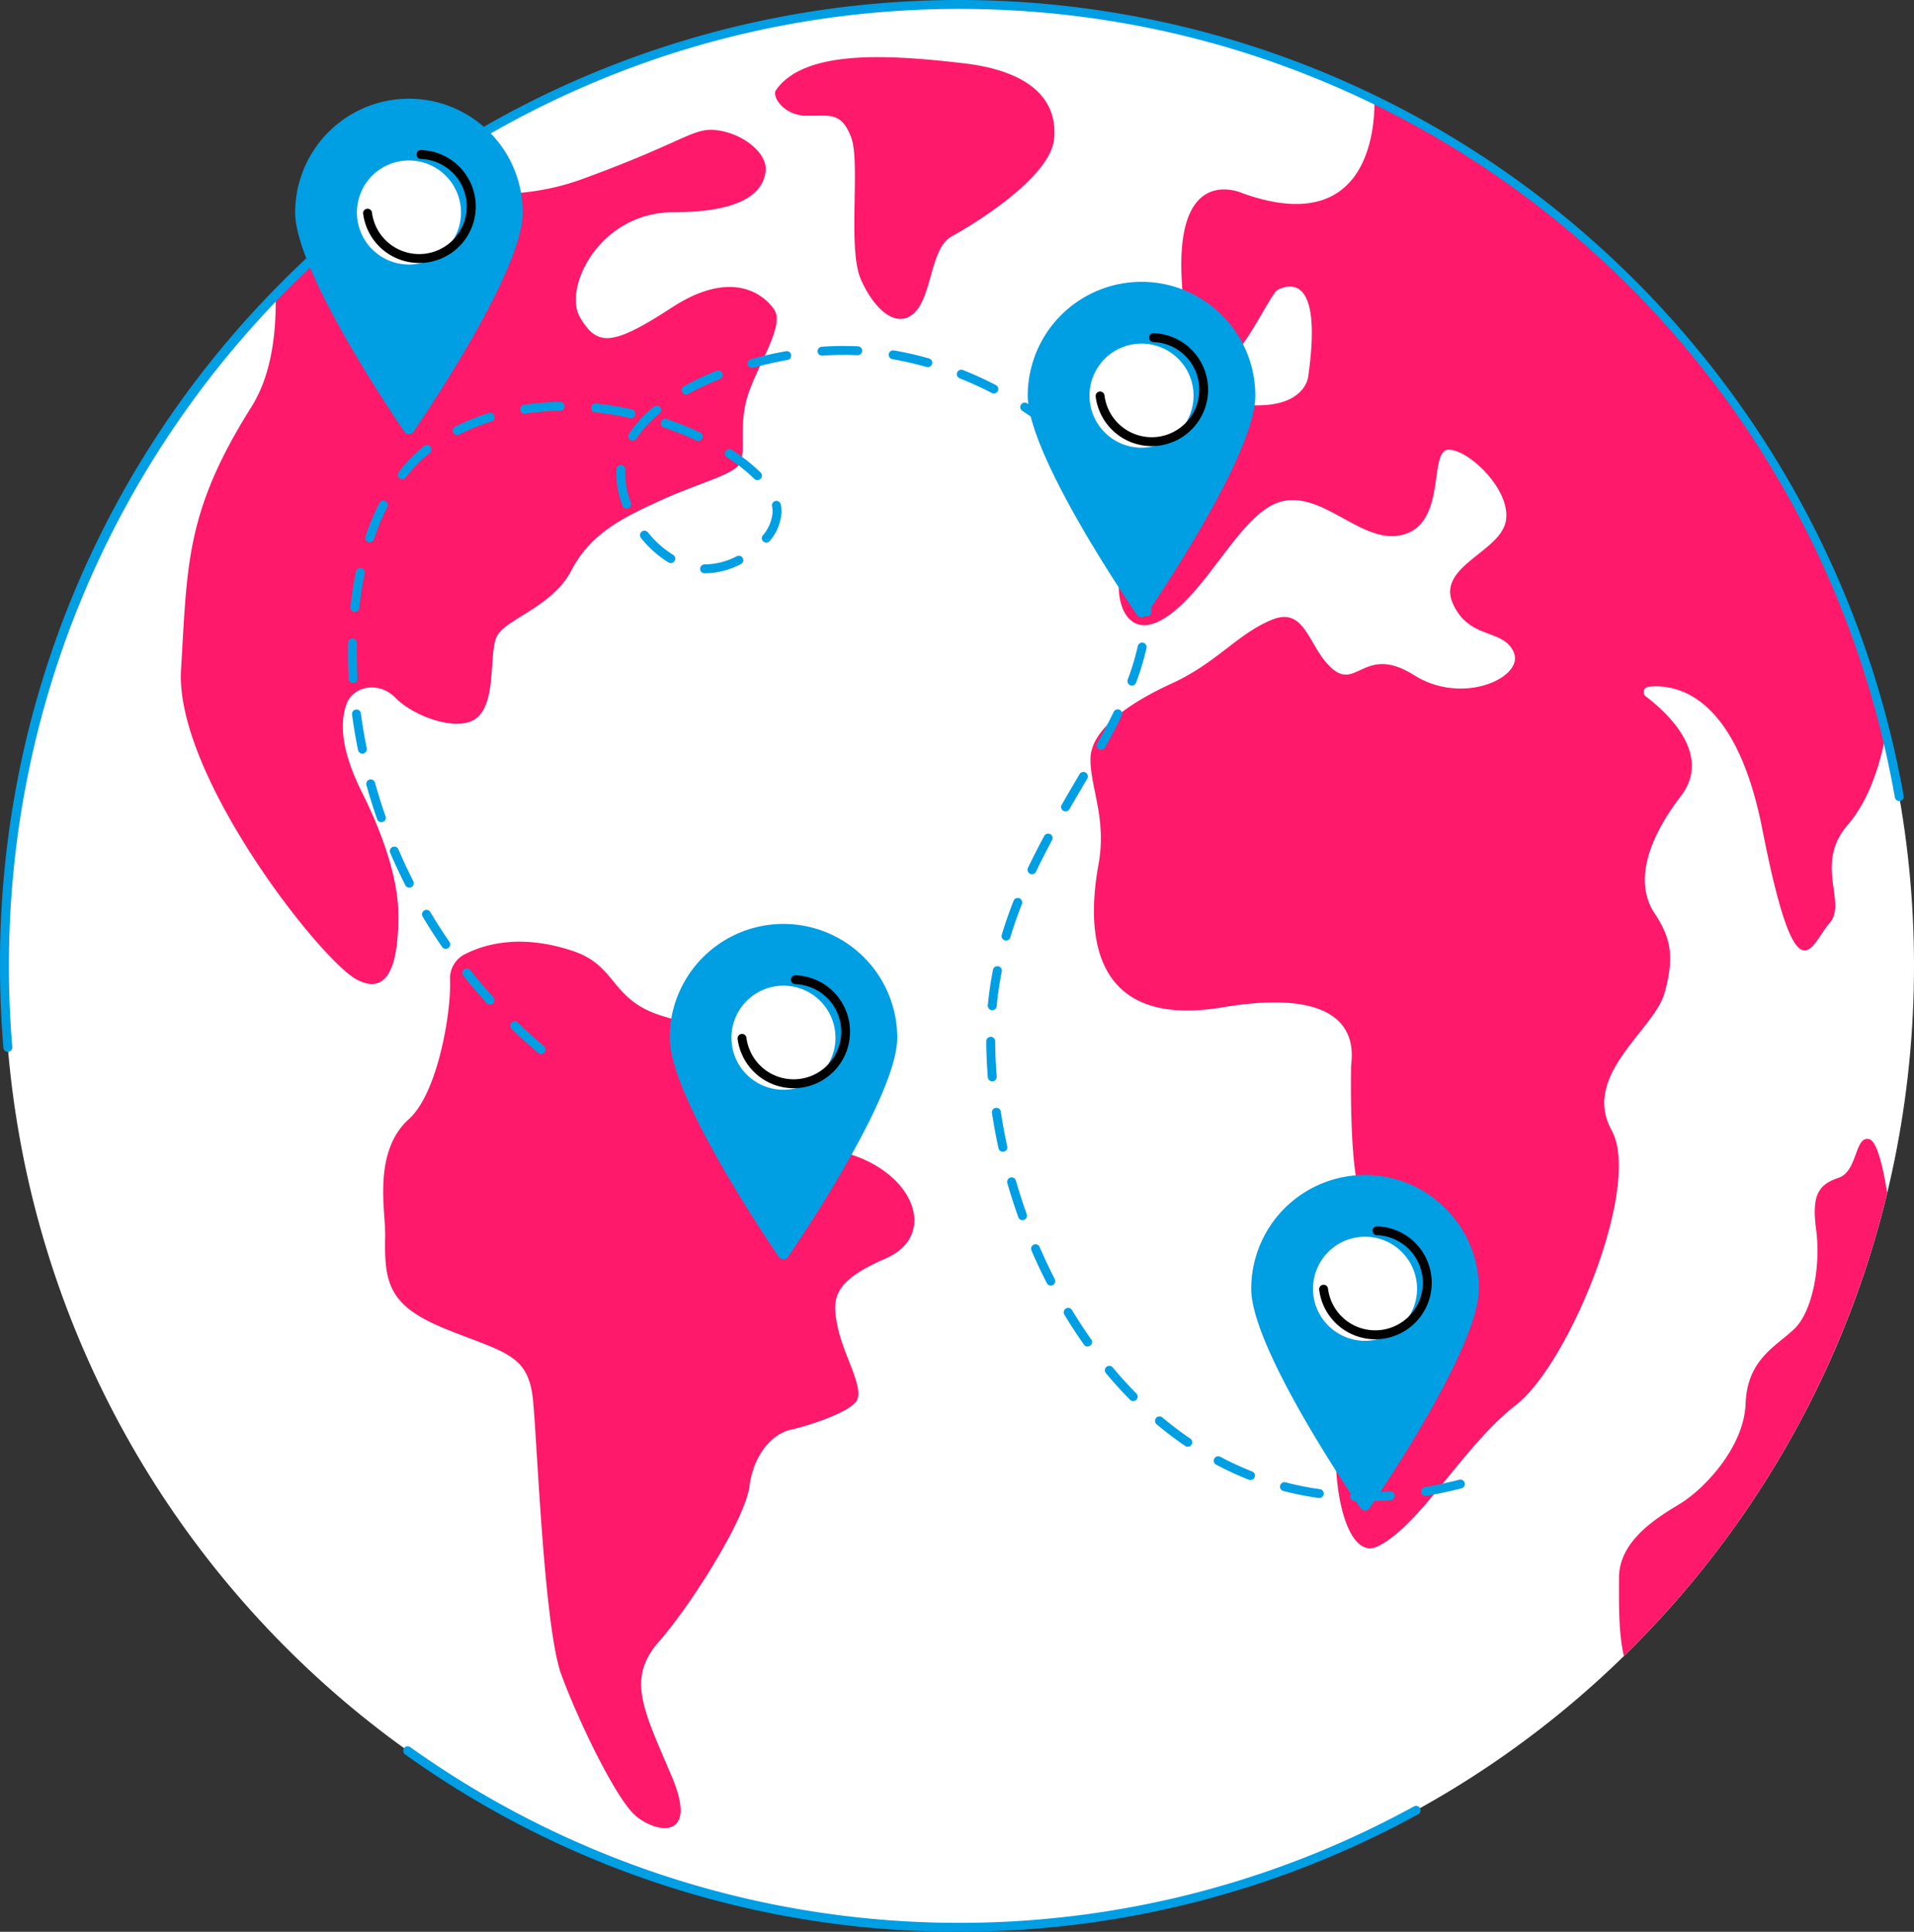 <svg id="Raggruppa_2300" data-name="Raggruppa 2300" xmlns="http://www.w3.org/2000/svg" xmlns:xlink="http://www.w3.org/1999/xlink" width="523.47" height="528.224" viewBox="0 0 523.47 528.224">
  <rect x="0" y="0" width="523.47" height="528.224" fill="#333333" stroke="none"/>
  <defs>
    <clipPath id="clip-path">
      <rect id="Rettangolo_375" data-name="Rettangolo 375" width="523.47" height="528.224" fill="none"/>
    </clipPath>
  </defs>
  <g id="Raggruppa_2298" data-name="Raggruppa 2298" clip-path="url(#clip-path)">
    <path id="Tracciato_4321" data-name="Tracciato 4321" d="M523.753,264.394c0,145.192-116.91,262.895-261.127,262.895S1.5,409.586,1.5,264.394,118.41,1.5,262.626,1.5,523.753,119.2,523.753,264.394" transform="translate(-0.283 -0.283)" fill="#fff"/>
    <path id="Tracciato_4322" data-name="Tracciato 4322" d="M261.347,28.358c-1.074,1.585,2.114,6.918,8.457,6.918s9.514-1.064,12.157,5.854-1.057,30.333,2.644,38.847,10.043,13.836,14.8,9.047,4.229-17.561,10.043-20.754S336.406,52.3,337.464,41.662s-6.343-18.626-24.844-20.754-43.343-4.257-51.272,7.45" transform="translate(-49.184 -3.623)" fill="#fe196a"/>
    <path id="Tracciato_4323" data-name="Tracciato 4323" d="M151.679,320.563a7.407,7.407,0,0,0-4.283,6.9c.419,8.926-3.338,31.167-11.226,38.27-10.047,9.047-6.345,25.349-6.5,31.93-.317,13.366,1.116,19.311,17.072,25.7s22.2,6.748,23.386,19.52,3.022,62.11,7.75,74.882,14.775,33.526,20.093,38.316,17.73,7.45,10.047-10.643-12.411-26.609-3.546-36.719,23.639-33.526,24.822-42.573,6.5-14.369,11.228-15.433,14.775-4.257,17.73-7.45-2.955-12.24-4.728-20.222-1.773-12.771,13-19.158,7.682-24.48-12.411-29.269-32.5-14.9-30.14-25.012-13.593-9.047-23.049-13.836-9.172-12.311-19.7-15.9c-14.224-4.846-24.209-1.984-29.551.7" transform="translate(-24.321 -59.751)" fill="#fe196a"/>
    <path id="Tracciato_4324" data-name="Tracciato 4324" d="M521.668,255.993c-4.454-6.727-3.9-17.378,7.238-31.951,8.746-11.448-3.8-22.9-9.592-27.281a1.468,1.468,0,0,1,.738-2.628c7.173-.818,23.807,1.609,31.125,38.878,9.465,48.206,13.362,31.39,18.373,25.784s-4.364-16.073,5.011-26.906c5.91-6.827,8.91-16.787,10.434-24.909A263.078,263.078,0,0,0,445.124,33.665c.1,8.393-1.909,37.635-35.926,25.576,0,0-21.157-10.091-16.146,30.829s22.271-2.8,25.612-4.484,12.25-3.924,8.352,23.542c0,0-.557,9.53-17.817,7.849s-20.6,6.726-20.6,11.211,1.67,16.255-7.794,24.664-6.682,30.269,6.124,22.982,21.715-30.27,33.407-32.512,22.271,12.893,33.407,8.968,6.125-22.982,11.692-22.982,17.261,11.211,15.589,19.619-18.93,12.331-14.476,22.422,13.92,6.726,16.7,13.453-13.92,14.574-27.283,6.166-15.589,3.924-22.27-1.683-7.238-17.376-16.7-13.452-15.034,11.771-27.282,17.377S367.44,206.1,367.44,213.952s4.454,16.256,2.227,28.588-6.125,45.965,33.964,39.239,35.077,14.013,35.077,16.255-.557,31.391,3.342,36.436,12.8,19.619,0,38.677-7.8,61.661,3.9,56.055,23.385-27.466,37.861-38.677,34.521-59.978,26.169-75.113,11.693-27.467,14.477-37.558,1.67-15.134-2.784-21.86" transform="translate(-69.205 -6.341)" fill="#fe196a"/>
    <path id="Tracciato_4325" data-name="Tracciato 4325" d="M86.85,88.144c.235,9.338-.61,21.817-6.6,31.34C62.157,148.221,62.741,162.59,60.99,191.326s38.065,79.394,47.984,84.716,11.45-7.337,11.45-17.447-4.238-22.239-10.073-33.946-5.834-19.159-4.084-23.948,8.753-6.385,13.421-1.6,15.888,9.038,21.28,6.045c6.626-3.678,4.047-18.082,6.381-22.871s15.171-7.983,20.422-18.093,14-14.369,24.508-19.158,19.839-6.918,21.589-10.11-.583-10.644,2.334-19.158,9.919-18.626,7-22.883S211.535,81.7,195.2,92.344,174.774,102.987,170.106,95s5.251-28.737,25.674-28.737,24.507-6.385,25.091-11.175-5.835-10.112-12.837-11.176-8.169,2.661-37.344,13.3c-19.472,7.1-37.564,3.119-46.807,1.224a283.658,283.658,0,0,0-37.033,29.7" transform="translate(-11.477 -8.239)" fill="#fe196a"/>
    <path id="Tracciato_4326" data-name="Tracciato 4326" d="M613.908,383.738c-3.945-.882-3.068,8.826-8.328,10.591s-7.452,4.414-6.137,14.123-.877,22.506-6.137,27.362-12.712,8.385-13.15,20.3-11.4,23.39-17.972,27.362-16.657,10.151-16.657,20.3c0,6.536-.172,14.891,1.338,21.316A262.984,262.984,0,0,0,618.87,398.465c-1.028-6.515-2.708-14.223-4.963-14.728" transform="translate(-102.745 -72.264)" fill="#fe196a"/>
    <path id="Tracciato_4327" data-name="Tracciato 4327" d="M287.934,639.029a259.42,259.42,0,0,1-151.555-48.5,1.217,1.217,0,0,1,1.415-1.981,258.672,258.672,0,0,0,274.509,16.2,1.217,1.217,0,1,1,1.173,2.134,261.282,261.282,0,0,1-125.541,32.147" transform="translate(-25.59 -110.806)" fill="#009ee3"/>
    <path id="Tracciato_4328" data-name="Tracciato 4328" d="M2.142,287.623A1.217,1.217,0,0,1,.93,286.507c-.617-7.4-.93-14.934-.93-22.4A263.281,263.281,0,0,1,76.836,77.359a261.069,261.069,0,0,1,354.9-14.932,264.841,264.841,0,0,1,88.9,155.192,1.218,1.218,0,1,1-2.4.423C496.2,93.111,388.581,2.435,262.344,2.435,119.03,2.435,2.435,119.822,2.435,264.111c0,7.394.31,14.861.921,22.192a1.217,1.217,0,0,1-1.112,1.315c-.035,0-.068,0-.1,0" fill="#009ee3"/>
    <path id="Tracciato_4329" data-name="Tracciato 4329" d="M161.7,64.371c0,15.128-24.111,51.485-29.888,59.978a1.49,1.49,0,0,1-2.467,0c-4.137-6.083-17.67-26.445-25.023-43.073-2.918-6.6-4.863-12.606-4.863-16.9a31.12,31.12,0,0,1,62.24,0" transform="translate(-18.733 -6.263)" fill="#009ee3"/>
    <path id="Tracciato_4330" data-name="Tracciato 4330" d="M148.732,68.29A14.23,14.23,0,1,1,134.5,54.06a14.23,14.23,0,0,1,14.23,14.23" transform="translate(-22.653 -10.182)" fill="#fff"/>
    <path id="Tracciato_4331" data-name="Tracciato 4331" d="M137.667,81.424a15.435,15.435,0,0,1-15.309-13.511,1.218,1.218,0,0,1,2.416-.3,13.011,13.011,0,1,0,13.353-14.632,1.216,1.216,0,0,1-1.176-1.257,1.2,1.2,0,0,1,1.257-1.176,15.444,15.444,0,0,1-.541,30.88" transform="translate(-23.044 -9.519)"/>
    <path id="Tracciato_4332" data-name="Tracciato 4332" d="M408.545,126.062c0,15.128-24.111,51.485-29.888,59.978a1.49,1.49,0,0,1-2.467,0c-4.138-6.084-17.67-26.445-25.023-43.074-2.918-6.6-4.863-12.606-4.863-16.9a31.12,31.12,0,0,1,62.24,0" transform="translate(-65.224 -17.882)" fill="#009ee3"/>
    <path id="Tracciato_4333" data-name="Tracciato 4333" d="M395.574,129.981a14.23,14.23,0,1,1-14.23-14.23,14.23,14.23,0,0,1,14.23,14.23" transform="translate(-69.144 -21.801)" fill="#fff"/>
    <path id="Tracciato_4334" data-name="Tracciato 4334" d="M384.5,143.125a15.456,15.456,0,0,1-15.3-13.519,1.218,1.218,0,1,1,2.416-.3,13.011,13.011,0,1,0,13.353-14.633,1.217,1.217,0,0,1,.08-2.433A15.448,15.448,0,0,1,386.457,143a15.837,15.837,0,0,1-1.962.123" transform="translate(-69.535 -21.139)"/>
    <path id="Tracciato_4335" data-name="Tracciato 4335" d="M287.89,342.382c0,15.128-24.11,51.485-29.888,59.978a1.49,1.49,0,0,1-2.467,0c-4.137-6.083-17.67-26.445-25.023-43.073-2.918-6.6-4.863-12.606-4.863-16.9a31.12,31.12,0,0,1,62.24,0" transform="translate(-42.5 -58.624)" fill="#009ee3"/>
    <path id="Tracciato_4336" data-name="Tracciato 4336" d="M274.92,346.3a14.23,14.23,0,1,1-14.23-14.23,14.23,14.23,0,0,1,14.23,14.23" transform="translate(-46.419 -62.543)" fill="#fff"/>
    <path id="Tracciato_4337" data-name="Tracciato 4337" d="M263.841,359.444a15.456,15.456,0,0,1-15.3-13.519,1.218,1.218,0,0,1,2.416-.3,13.012,13.012,0,1,0,13.353-14.633,1.216,1.216,0,0,1-1.176-1.256,1.2,1.2,0,0,1,1.257-1.177A15.448,15.448,0,0,1,265.8,359.32a15.831,15.831,0,0,1-1.962.123" transform="translate(-46.81 -61.881)"/>
    <path id="Tracciato_4338" data-name="Tracciato 4338" d="M483.856,426.958c0,15.128-24.111,51.485-29.888,59.978a1.49,1.49,0,0,1-2.467,0c-4.138-6.083-17.67-26.445-25.023-43.073-2.917-6.6-4.863-12.606-4.863-16.9a31.12,31.12,0,1,1,62.24,0" transform="translate(-79.409 -74.554)" fill="#009ee3"/>
    <path id="Tracciato_4339" data-name="Tracciato 4339" d="M470.885,430.878a14.23,14.23,0,1,1-14.23-14.23,14.23,14.23,0,0,1,14.23,14.23" transform="translate(-83.328 -78.473)" fill="#fff"/>
    <path id="Tracciato_4340" data-name="Tracciato 4340" d="M459.806,444.021A15.452,15.452,0,0,1,444.512,430.5a1.217,1.217,0,1,1,2.415-.3,13.01,13.01,0,1,0,13.353-14.633,1.217,1.217,0,1,1,.081-2.433,15.448,15.448,0,0,1,1.407,30.766,15.838,15.838,0,0,1-1.963.123" transform="translate(-83.719 -77.81)"/>
    <path id="Tracciato_4341" data-name="Tracciato 4341" d="M395.242,432.426q-1.333,0-2.687-.039a1.217,1.217,0,1,1,.069-2.433,94.112,94.112,0,0,0,9.609-.222,1.2,1.2,0,0,1,1.3,1.126,1.217,1.217,0,0,1-1.125,1.3c-2.4.176-4.815.265-7.17.265m-12.353-.847a1.33,1.33,0,0,1-.17-.011,85.318,85.318,0,0,1-9.687-1.931,1.218,1.218,0,0,1,.615-2.356,82.658,82.658,0,0,0,9.409,1.876,1.217,1.217,0,0,1-.167,2.423m29.1-.589a1.218,1.218,0,0,1-.2-2.419c3.1-.521,6.272-1.2,9.423-2.008a1.218,1.218,0,0,1,.606,2.359c-3.218.827-6.457,1.518-9.625,2.051a1.245,1.245,0,0,1-.2.017m-47.9-4.327a1.206,1.206,0,0,1-.444-.084,86.3,86.3,0,0,1-8.961-4.132,1.217,1.217,0,1,1,1.144-2.149,83.74,83.74,0,0,0,8.707,4.014,1.218,1.218,0,0,1-.446,2.351m-17.16-9.109a1.21,1.21,0,0,1-.684-.211c-2.675-1.822-5.318-3.825-7.855-5.953a1.218,1.218,0,0,1,1.566-1.865c2.475,2.076,5.052,4.03,7.66,5.806a1.218,1.218,0,0,1-.687,2.224m-14.913-12.481a1.214,1.214,0,0,1-.866-.361c-2.267-2.291-4.492-4.745-6.613-7.29a1.217,1.217,0,0,1,1.871-1.558c2.077,2.493,4.255,4.893,6.473,7.136a1.217,1.217,0,0,1-.865,2.074m-12.474-14.935a1.219,1.219,0,0,1-1-.514c-1.864-2.634-3.674-5.4-5.379-8.227a1.218,1.218,0,0,1,2.084-1.259c1.674,2.775,3.452,5.493,5.282,8.078a1.218,1.218,0,0,1-.993,1.921m-10.069-16.664a1.216,1.216,0,0,1-1.084-.661c-1.475-2.876-2.885-5.865-4.188-8.883a1.218,1.218,0,1,1,2.235-.966c1.282,2.969,2.669,5.91,4.119,8.737a1.216,1.216,0,0,1-.528,1.639,1.2,1.2,0,0,1-.554.134M301.74,355.6a1.219,1.219,0,0,1-1.146-.808c-1.1-3.068-2.111-6.212-3.012-9.345a1.217,1.217,0,0,1,2.34-.672c.886,3.083,1.884,6.177,2.964,9.2a1.217,1.217,0,0,1-1.146,1.627m-5.381-18.714a1.216,1.216,0,0,1-1.187-.956c-.7-3.206-1.305-6.455-1.789-9.659a1.217,1.217,0,1,1,2.407-.363c.476,3.15,1.068,6.346,1.76,9.5a1.216,1.216,0,0,1-.929,1.45,1.159,1.159,0,0,1-.262.028m-2.9-19.254a1.218,1.218,0,0,1-1.213-1.12c-.266-3.3-.409-6.605-.426-9.823a1.218,1.218,0,0,1,1.211-1.224h.006a1.217,1.217,0,0,1,1.217,1.212c.016,3.157.157,6.4.418,9.64a1.217,1.217,0,0,1-1.115,1.311c-.033,0-.067,0-.1,0m-123.382-7.463a1.21,1.21,0,0,1-.785-.287c-2.5-2.111-4.945-4.325-7.283-6.583a1.217,1.217,0,1,1,1.691-1.752c2.3,2.221,4.71,4.4,7.164,6.475a1.218,1.218,0,0,1-.787,2.147M293.46,298.182a1.112,1.112,0,0,1-.116-.006,1.216,1.216,0,0,1-1.1-1.326,96.8,96.8,0,0,1,1.425-9.746,1.218,1.218,0,0,1,2.389.474,94.8,94.8,0,0,0-1.39,9.5,1.217,1.217,0,0,1-1.21,1.1m-137.379-1.531a1.215,1.215,0,0,1-.9-.4c-2.194-2.417-4.331-4.935-6.353-7.487a1.217,1.217,0,1,1,1.907-1.512c1.989,2.509,4.091,4.986,6.248,7.363a1.218,1.218,0,0,1-.9,2.036M143.99,281.4a1.217,1.217,0,0,1-1-.526c-1.852-2.687-3.636-5.467-5.3-8.265a1.218,1.218,0,1,1,2.092-1.246c1.638,2.751,3.392,5.487,5.213,8.128a1.217,1.217,0,0,1-1,1.909m153.234-2.281a1.216,1.216,0,0,1-1.166-1.567c.915-3.042,2-6.167,3.236-9.288a1.217,1.217,0,1,1,2.265.894c-1.208,3.058-2.274,6.117-3.169,9.094a1.218,1.218,0,0,1-1.166.867M134.031,264.675a1.216,1.216,0,0,1-1.085-.666c-1.478-2.9-2.877-5.9-4.159-8.895a1.218,1.218,0,0,1,2.239-.957c1.26,2.947,2.635,5.89,4.089,8.749a1.216,1.216,0,0,1-.532,1.636,1.2,1.2,0,0,1-.552.133m170.293-3.668a1.218,1.218,0,0,1-1.1-1.742c1.323-2.776,2.778-5.633,4.449-8.731a1.217,1.217,0,1,1,2.143,1.156c-1.65,3.062-3.088,5.883-4.393,8.624a1.216,1.216,0,0,1-1.1.693M126.379,246.776a1.219,1.219,0,0,1-1.149-.815c-1.082-3.084-2.07-6.238-2.937-9.371a1.218,1.218,0,0,1,2.347-.65c.852,3.082,1.824,6.182,2.888,9.216a1.218,1.218,0,0,1-1.148,1.62m187.126-2.945a1.216,1.216,0,0,1-1.053-1.825q1.779-3.084,3.554-6.1l1.357-2.32a1.218,1.218,0,0,1,2.1,1.229l-1.359,2.321q-1.764,3.013-3.547,6.087a1.217,1.217,0,0,1-1.056.61M121.19,228.016a1.218,1.218,0,0,1-1.192-.974c-.657-3.217-1.205-6.477-1.628-9.69a1.218,1.218,0,1,1,2.415-.317c.416,3.156.953,6.358,1.6,9.52a1.219,1.219,0,0,1-1.194,1.461m202.067-1.05a1.218,1.218,0,0,1-1.063-1.809c1.758-3.166,3.227-5.969,4.49-8.568a1.218,1.218,0,0,1,2.19,1.066c-1.282,2.638-2.771,5.479-4.551,8.685a1.219,1.219,0,0,1-1.066.627m8.393-17.557a1.219,1.219,0,0,1-1.14-1.645,68.066,68.066,0,0,0,2.756-9.147,1.217,1.217,0,1,1,2.377.529,70.435,70.435,0,0,1-2.852,9.473,1.216,1.216,0,0,1-1.14.791m-212.99-.693a1.218,1.218,0,0,1-1.214-1.148c-.136-2.386-.2-4.79-.205-7.147q0-1.351.03-2.687a1.2,1.2,0,0,1,1.245-1.19,1.218,1.218,0,0,1,1.19,1.244q-.029,1.31-.03,2.633c0,2.309.068,4.667.2,7.009a1.218,1.218,0,0,1-1.146,1.285l-.071,0m217.073-18.238h-.05a1.219,1.219,0,0,1-1.167-1.266q.039-.974.039-1.956a48.868,48.868,0,0,0-.585-7.513,1.217,1.217,0,1,1,2.406-.376,51.2,51.2,0,0,1,.614,7.889q0,1.031-.041,2.054a1.216,1.216,0,0,1-1.216,1.168m-216.611-1.217a1.259,1.259,0,0,1-.135-.007,1.217,1.217,0,0,1-1.077-1.343c.365-3.331.885-6.606,1.545-9.735a1.218,1.218,0,0,1,2.383.5c-.644,3.05-1.151,6.247-1.507,9.5a1.217,1.217,0,0,1-1.209,1.084m95.808-10.541h-.193a1.218,1.218,0,0,1,.015-2.435h.178a19.325,19.325,0,0,0,8.63-2.222,1.218,1.218,0,1,1,1.1,2.172,21.751,21.751,0,0,1-9.732,2.485m-9.384-2.795a1.218,1.218,0,0,1-.627-.175,29.128,29.128,0,0,1-7.556-6.733,1.218,1.218,0,0,1,1.9-1.522,26.672,26.672,0,0,0,6.91,6.169,1.218,1.218,0,0,1-.629,2.26M332.8,171.34a1.218,1.218,0,0,1-1.15-.817A59.835,59.835,0,0,0,327.8,161.8a1.217,1.217,0,0,1,2.144-1.153,62.3,62.3,0,0,1,4,9.075,1.218,1.218,0,0,1-1.15,1.617m-101.133-1.015a1.217,1.217,0,0,1-.953-1.974,10.83,10.83,0,0,0,2.68-6.538v-.144a6.684,6.684,0,0,0-.164-1.293,1.218,1.218,0,0,1,2.376-.535,9.093,9.093,0,0,1,.222,1.776l0,.2a13.2,13.2,0,0,1-3.208,8.052,1.215,1.215,0,0,1-.954.46m-108.471-.075a1.248,1.248,0,0,1-.388-.063,1.218,1.218,0,0,1-.765-1.543,68.887,68.887,0,0,1,3.8-9.147,1.217,1.217,0,1,1,2.172,1.1,66.64,66.64,0,0,0-3.669,8.824,1.218,1.218,0,0,1-1.154.829m70.3-9.2a1.218,1.218,0,0,1-1.14-.789,24.785,24.785,0,0,1-1.7-8.711q0-.676.046-1.342a1.218,1.218,0,0,1,2.429.17q-.04.581-.041,1.172a22.377,22.377,0,0,0,1.539,7.853,1.219,1.219,0,0,1-1.139,1.647m130.147-6.815a1.215,1.215,0,0,1-.978-.491,74.482,74.482,0,0,0-6.2-7.3,1.217,1.217,0,1,1,1.752-1.691,76.966,76.966,0,0,1,6.408,7.539,1.218,1.218,0,0,1-.977,1.943m-94.4-1.007a1.214,1.214,0,0,1-.858-.354,46,46,0,0,0-7.445-5.861,1.218,1.218,0,1,1,1.321-2.045,48.377,48.377,0,0,1,7.839,6.178,1.217,1.217,0,0,1-.858,2.082m-97.159-.215a1.217,1.217,0,0,1-.964-1.96,40.857,40.857,0,0,1,6.994-7.161,1.217,1.217,0,1,1,1.51,1.91,38.414,38.414,0,0,0-6.574,6.737,1.217,1.217,0,0,1-.966.475m80.985-10.5a1.209,1.209,0,0,1-.516-.115,85.489,85.489,0,0,0-8.914-3.574,1.218,1.218,0,0,1,.78-2.307,87.959,87.959,0,0,1,9.168,3.675,1.218,1.218,0,0,1-.518,2.321m-17.944-.069a1.217,1.217,0,0,1-1.019-1.881,33.688,33.688,0,0,1,6.8-7.426,1.217,1.217,0,1,1,1.554,1.874,31.28,31.28,0,0,0-6.309,6.879,1.214,1.214,0,0,1-1.022.554m-48.005-1.526a1.217,1.217,0,0,1-.551-2.3,60.607,60.607,0,0,1,9.2-3.737,1.217,1.217,0,1,1,.73,2.323,58.039,58.039,0,0,0-8.828,3.586,1.213,1.213,0,0,1-.549.131m163.05-.7a1.216,1.216,0,0,1-.771-.276,90.128,90.128,0,0,0-7.752-5.682,1.218,1.218,0,0,1,1.334-2.037,92.512,92.512,0,0,1,7.961,5.836,1.218,1.218,0,0,1-.773,2.16m-115.521-3.947a1.227,1.227,0,0,1-.265-.028,86.168,86.168,0,0,0-9.476-1.554,1.217,1.217,0,1,1,.257-2.42,88.436,88.436,0,0,1,9.745,1.6,1.218,1.218,0,0,1-.261,2.407M165.6,135.066a1.217,1.217,0,0,1-.183-2.42,72.932,72.932,0,0,1,9.863-.824h.021a1.218,1.218,0,0,1,.019,2.435,70.572,70.572,0,0,0-9.534.795,1.214,1.214,0,0,1-.187.015m44.128-5.225a1.217,1.217,0,0,1-.595-2.28,76.536,76.536,0,0,1,8.944-4.234,1.217,1.217,0,0,1,.9,2.26,74.409,74.409,0,0,0-8.66,4.1,1.211,1.211,0,0,1-.592.154m84.165-.294a1.217,1.217,0,0,1-.559-.136c-2.838-1.472-5.78-2.817-8.745-4a1.218,1.218,0,1,1,.9-2.262c3.04,1.213,6.056,2.592,8.964,4.1a1.218,1.218,0,0,1-.562,2.3m-66.135-6.988a1.218,1.218,0,0,1-.327-2.39c3.148-.882,6.384-1.618,9.617-2.186a1.218,1.218,0,1,1,.421,2.4c-3.154.554-6.311,1.272-9.382,2.132a1.213,1.213,0,0,1-.33.045m48.073-.208a1.229,1.229,0,0,1-.335-.047,89.822,89.822,0,0,0-9.364-2.144,1.218,1.218,0,0,1,.412-2.4,92.008,92.008,0,0,1,9.62,2.2,1.217,1.217,0,0,1-.333,2.388M246.93,119.2a1.217,1.217,0,0,1-.084-2.432c2.006-.142,4-.213,5.938-.213.855.029,1.711.014,2.558.041.463.015.924.034,1.388.058a1.217,1.217,0,0,1,1.154,1.278,1.239,1.239,0,0,1-1.278,1.154q-.673-.033-1.344-.056c-.818-.026-1.653-.057-2.477-.039-1.877,0-3.817.07-5.768.207-.029,0-.058,0-.087,0" transform="translate(-22.081 -21.953)" fill="#009ee3"/>
  </g>
</svg>
